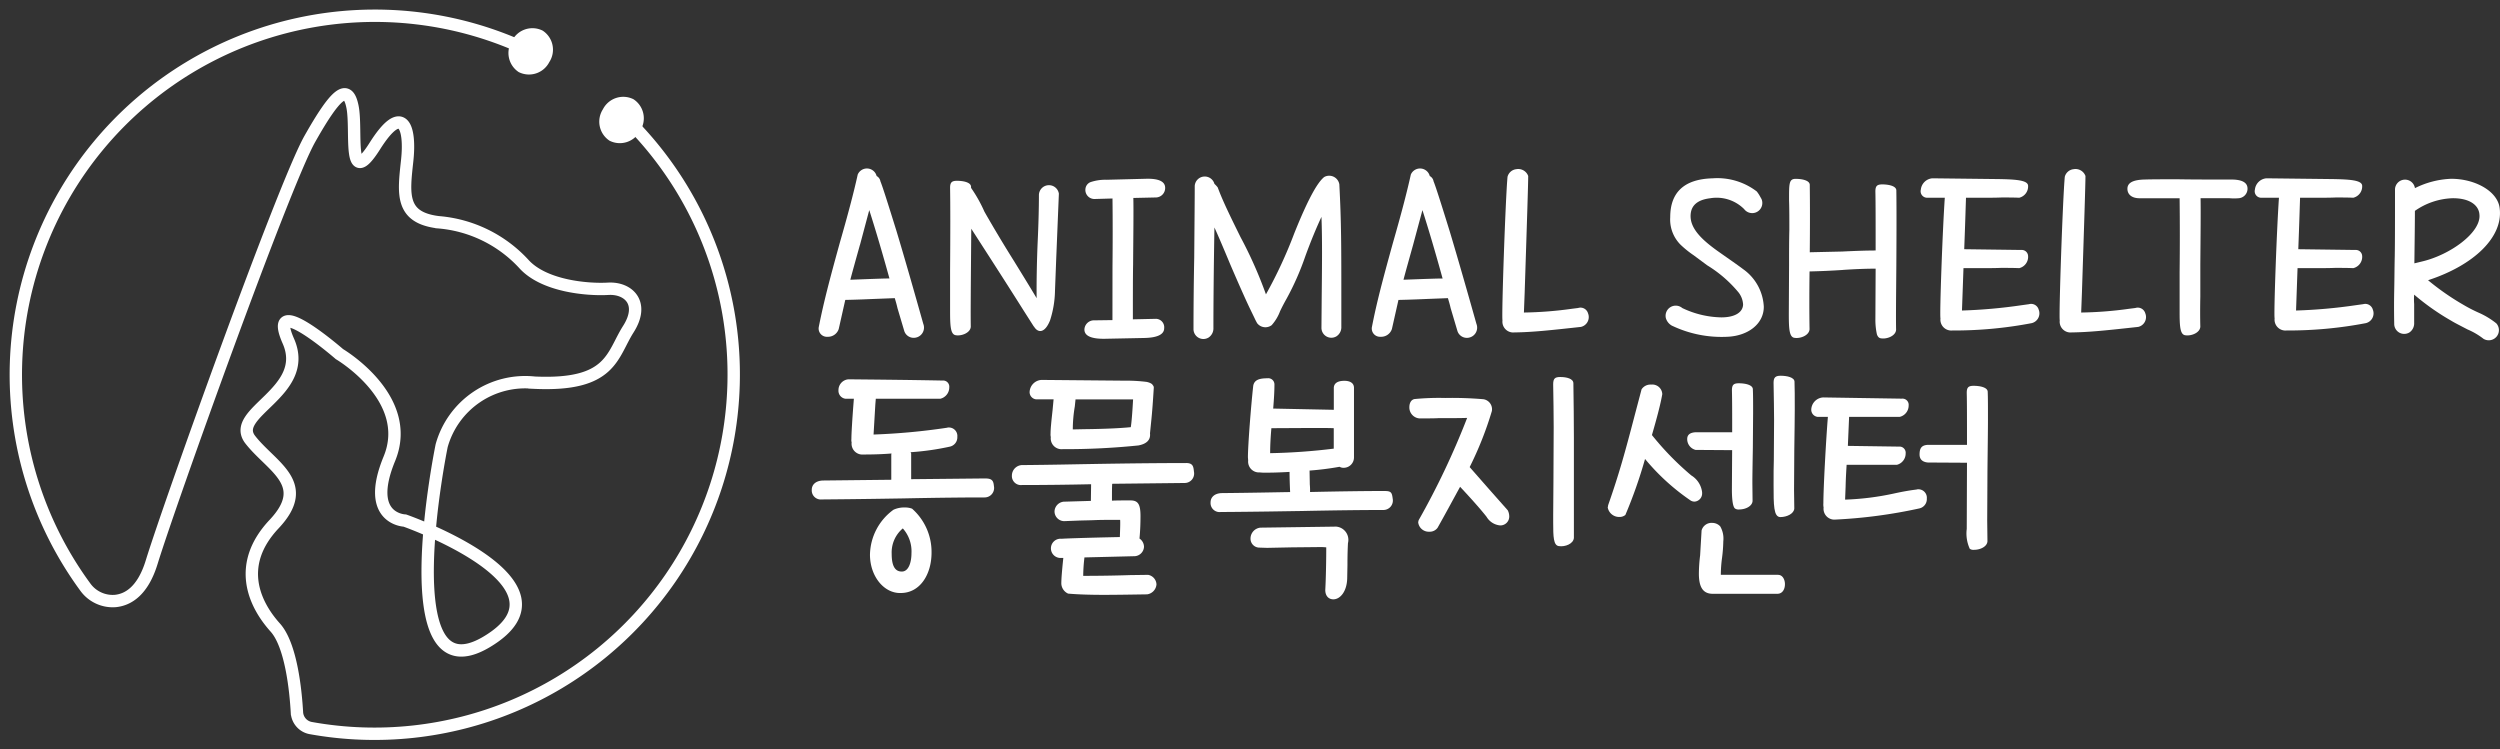 <svg xmlns="http://www.w3.org/2000/svg" xmlns:xlink="http://www.w3.org/1999/xlink" width="202.118" height="60.593" viewBox="0 0 202.118 60.593">
  <rect x="0" y="0" width="202.118" height="60.593" fill="#333333" stroke="none"/>
  <defs>
    <clipPath id="clip-path">
      <rect id="사각형_7" data-name="사각형 7" width="202.118" height="60.593" fill="none"/>
    </clipPath>
  </defs>
  <g id="logo" transform="translate(0 0)">
    <g id="그룹_7" data-name="그룹 7" transform="translate(0 0)" clip-path="url(#clip-path)">
      <path id="패스_90" data-name="패스 90" d="M42.13,3.375a29.026,29.026,0,0,0-36.017,43.3,2.731,2.731,0,0,0,2.434,1.138c1.021-.1,2.22-.791,2.942-3.146C12.931,39.964,22.152,14.209,24.27,10.46s3.075-4.516,3.455-2.592-.447,6.726,1.8,3.169S32.435,9.5,32.146,12.19s-.577,4.613,2.5,5a10.556,10.556,0,0,1,6.92,3.363c1.633,1.824,5.187,2.113,6.823,2.018s2.978,1.153,1.633,3.266-1.342,4.613-7.591,4.325a7.012,7.012,0,0,0-7.5,5.093s-4.225,20.565,3.651,15.855-6.629-9.8-6.629-9.8-3.268-.1-1.248-5-4.037-8.456-4.037-8.456-5.958-5.19-4.133-1.056-4.8,5.766-3.075,7.976,5,3.554,1.924,6.823-1.636,6.437.092,8.359c1.281,1.421,1.653,5.065,1.755,6.869a1.36,1.36,0,0,0,1.1,1.258A29.04,29.04,0,0,0,58.532,30.3,28.948,28.948,0,0,0,50.14,9.1" transform="translate(0.776 0.776)" fill="none" stroke="#fff" stroke-miterlimit="10" stroke-width="1"/>
      <path id="패스_91" data-name="패스 91" d="M22.285,5.818a1.845,1.845,0,0,1-2.472.809,1.846,1.846,0,0,1-.536-2.544,1.846,1.846,0,0,1,2.472-.809,1.84,1.84,0,0,1,.536,2.544" transform="translate(29.468 4.75)" fill="#fff"/>
      <path id="패스_92" data-name="패스 92" d="M19.407,3.643a1.845,1.845,0,0,1-2.472.809A1.846,1.846,0,0,1,16.4,1.908,1.846,1.846,0,0,1,18.871,1.1a1.84,1.84,0,0,1,.536,2.544" transform="translate(25.002 1.376)" fill="#fff"/>
      <path id="패스_93" data-name="패스 93" d="M26.645,18.942a.913.913,0,0,0,.919-.633l.528-2.347c1.061-.02,1.878-.061,2.429-.082l1.572-.061c.082.265.163.551.222.816l.551,1.855a.8.8,0,0,0,.857.531A.825.825,0,0,0,34.4,17.9c-.753-2.671-1.467-5.18-2.161-7.486-.714-2.3-1.143-3.651-1.306-4.039a.6.6,0,0,0-.306-.429.81.81,0,0,0-1.528-.122c-.327,1.49-.819,3.327-1.452,5.529-.834,3.021-1.3,4.794-1.692,6.772a.669.669,0,0,0,.694.819m2.631-7.427L30.031,8.7c.49,1.531,1.041,3.388,1.633,5.529-.367,0-.9.02-1.572.043l-1.592.061c.166-.635.429-1.572.776-2.817" transform="translate(40.246 8.285)" fill="#fff"/>
      <path id="패스_94" data-name="패스 94" d="M30.556,18.214c.487.082,1.2-.2,1.222-.694-.018-1.018,0-2.855.02-5.527l.02-2.388,1.511,2.345q1.653,2.572,2.694,4.225l.857,1.345V17.5c.324.551.875.572,1.3-.467a8.178,8.178,0,0,0,.406-2.409l.1-2.613L38.9,6.77a.812.812,0,0,0-1.613.079c0,1.143-.041,2.572-.1,3.8-.064,1.49-.1,3.2-.084,4.57-.549-.919-1.163-1.919-1.855-3.041-.816-1.3-1.613-2.631-2.368-3.955A11.422,11.422,0,0,0,31.8,6.3V6.239c.02-.388-.633-.51-1.141-.51-.429,0-.554.143-.554.572.023,1.388.023,3.631,0,6.71v3.2c0,1.2.023,1.939.452,2" transform="translate(46.707 8.888)" fill="#fff"/>
      <path id="패스_95" data-name="패스 95" d="M36.627,17.091l-1.449.02a.774.774,0,0,0-.816.714c-.023.549.569.814,1.794.773l3.018-.061c1.082-.018,1.636-.283,1.636-.794a.685.685,0,0,0-.653-.755l-1.878.041c0-1.9,0-3.365.018-4.406.02-2.549.043-4.345.02-5.407l1.858-.041a.764.764,0,0,0,.714-.776c0-.51-.51-.755-1.51-.735l-3.223.082a3.7,3.7,0,0,0-1.327.2.659.659,0,0,0-.385.531A.731.731,0,0,0,35.2,7.3l1.431-.041c.02,1.694.02,3.529,0,5.55Z" transform="translate(53.311 8.788)" fill="#fff"/>
      <path id="패스_96" data-name="패스 96" d="M39.509,9.741c.265.572.691,1.572,1.286,3,.755,1.755,1.286,2.939,1.592,3.572l.365.755c.1.222.186.365.207.406a.843.843,0,0,0,1.181.163,3.589,3.589,0,0,0,.674-1.12c.163-.347.347-.694.531-1.021a21.964,21.964,0,0,0,1.511-3.427c.469-1.286.916-2.347,1.306-3.184.079,1.939.038,4.488.018,6.713l-.018,2.243a.8.8,0,0,0,1.222.694.876.876,0,0,0,.385-.776V16.046c0-4.9,0-6.693-.161-9.793a.831.831,0,0,0-1.222-.592C47.791,6.13,47,7.638,45.974,10.19a36.631,36.631,0,0,1-2.3,4.958A34.338,34.338,0,0,0,41.609,10.5c-.653-1.327-1.408-2.835-1.835-4a2.271,2.271,0,0,0-.265-.286.812.812,0,0,0-1.592.163c0,1.163-.02,3.08-.041,5.772-.038,2-.059,3.94-.059,5.794a.8.8,0,0,0,1.222.694.883.883,0,0,0,.388-.776c0-1.773.02-4.468.082-8.119" transform="translate(58.674 8.65)" fill="#fff"/>
      <path id="패스_97" data-name="패스 97" d="M49.618,15.817c.082.265.166.551.225.816l.551,1.858a.8.8,0,0,0,.857.531.826.826,0,0,0,.674-1.123c-.753-2.671-1.47-5.182-2.161-7.486-.714-2.307-1.143-3.651-1.306-4.042a.591.591,0,0,0-.306-.426.812.812,0,0,0-1.531-.122c-.327,1.49-.816,3.325-1.449,5.529-.834,3.018-1.306,4.792-1.692,6.772a.666.666,0,0,0,.691.816.913.913,0,0,0,.921-.633l.528-2.345c1.061-.023,1.878-.061,2.429-.084Zm-3.59-1.488c.163-.633.429-1.572.776-2.817L47.559,8.7c.49,1.531,1.041,3.388,1.63,5.529-.365,0-.9.02-1.569.041Z" transform="translate(67.441 8.287)" fill="#fff"/>
      <path id="패스_98" data-name="패스 98" d="M53.735,16.589l-.487.061a30.552,30.552,0,0,1-3.9.306l.061-1.592c.184-5.672.286-8.813.286-9.446a.857.857,0,0,0-.959-.551.824.824,0,0,0-.712.612c-.166,1.735-.492,11.262-.408,11.609a.874.874,0,0,0,.959.977c1.488-.018,2.957-.181,5.384-.447a.814.814,0,0,0,.572-1.1.633.633,0,0,0-.8-.429" transform="translate(73.856 8.311)" fill="#fff"/>
      <path id="패스_99" data-name="패스 99" d="M53.318,17.583a9.3,9.3,0,0,0,4.488.878c1.613-.082,2.9-1.021,2.9-2.426a3.946,3.946,0,0,0-1.674-3.041c-.429-.327-1.082-.776-1.919-1.365-1.365-.959-2.386-1.9-2.324-3.021q.061-1.163,1.59-1.345a3.149,3.149,0,0,1,2.735.875.818.818,0,0,0,1.406-.814L60.337,7a3.074,3.074,0,0,0-.2-.286,5.248,5.248,0,0,0-3.572-1.061c-2.284.061-3.424,1.123-3.424,3.141a2.879,2.879,0,0,0,.834,2.225,8.111,8.111,0,0,0,1.061.855l1.1.816a10.15,10.15,0,0,1,2.508,2.164,1.726,1.726,0,0,1,.388,1c-.02.653-.694,1.041-1.753,1.041a7.612,7.612,0,0,1-3.164-.755.82.82,0,0,0-1.327.814,1.027,1.027,0,0,0,.531.633" transform="translate(81.892 8.764)" fill="#fff"/>
      <path id="패스_100" data-name="패스 100" d="M61.069,13.03c.916-.061,1.814-.1,2.631-.1l-.02,4.08a5.507,5.507,0,0,0,.122,1.225c.061.184.163.306.327.327.49.082,1.2-.2,1.225-.694-.02-.959,0-2.712.02-5.223.018-2.9.018-4.9,0-6.019.018-.388-.635-.508-1.143-.508-.429,0-.551.143-.551.572.02.875.02,2.467.02,4.771-.569,0-1.47.023-2.692.084l-2.633.059c.02-2.079.02-3.9,0-5.427.02-.385-.633-.508-1.143-.508-.551,0-.531.406-.531,1.753.023.674.023,1.449.023,2.368-.023.916-.023,1.9-.023,2.916l-.02,3.815c0,1.2.02,1.939.449,2,.49.082,1.2-.2,1.227-.694-.023-1.327-.023-2.878,0-4.672.9-.02,1.794-.061,2.712-.122" transform="translate(87.94 8.791)" fill="#fff"/>
      <path id="패스_101" data-name="패스 101" d="M69.6,15.83l-.589.082a41.729,41.729,0,0,1-4.817.429l.122-3.427h1.51c.51,0,1,0,1.508-.02.513,0,1,0,1.49.02a.939.939,0,0,0,.714-1,.51.51,0,0,0-.551-.469l-4.611-.061c.082-2.143.122-3.529.143-4.162h1.449c.469,0,.957,0,1.429-.02.467,0,.959,0,1.426.02a.939.939,0,0,0,.714-1c-.061-.429-1.041-.49-2.549-.51l-5.185-.061a1.024,1.024,0,0,0-.936.919.525.525,0,0,0,.49.653h1.449c-.184,2.631-.429,9.487-.35,9.752a.879.879,0,0,0,.959.98,33.268,33.268,0,0,0,6.407-.592.814.814,0,0,0,.572-1.1.634.634,0,0,0-.8-.429" transform="translate(94.426 8.764)" fill="#fff"/>
      <path id="패스_102" data-name="패스 102" d="M71.392,16.589l-.487.061a30.552,30.552,0,0,1-3.9.306l.061-1.592c.184-5.672.286-8.813.286-9.446a.857.857,0,0,0-.959-.551.824.824,0,0,0-.712.612c-.166,1.735-.492,11.262-.408,11.609a.874.874,0,0,0,.959.977c1.488-.018,2.957-.181,5.384-.447a.814.814,0,0,0,.572-1.1.633.633,0,0,0-.8-.429" transform="translate(101.252 8.311)" fill="#fff"/>
      <path id="패스_103" data-name="패스 103" d="M75.692,5.7h-.857c-1.061,0-2.164,0-3.327-.02-1.161,0-2.059,0-2.689.02-.921.02-1.388.245-1.408.714-.02.429.283.816,1.038.8H71.63c.023,1.977.023,3.978,0,6.016v3.123c0,1.161.023,1.875.452,1.937.487.082,1.2-.2,1.222-.694-.018-.753-.018-1.549,0-2.406V12.557c.02-2.511.041-4.287.02-5.345h2.347a4.356,4.356,0,0,0,.732,0,.768.768,0,0,0,.717-.776c0-.51-.469-.755-1.429-.735" transform="translate(104.586 8.814)" fill="#fff"/>
      <path id="패스_104" data-name="패스 104" d="M80.188,15.83l-.589.082a41.729,41.729,0,0,1-4.817.429l.122-3.427h1.51c.51,0,1,0,1.508-.02.513,0,1,0,1.49.02a.939.939,0,0,0,.714-1,.51.51,0,0,0-.551-.469l-4.611-.061c.082-2.143.122-3.529.143-4.162h1.449c.469,0,.957,0,1.429-.02.467,0,.959,0,1.426.02a.939.939,0,0,0,.714-1c-.061-.429-1.041-.49-2.549-.51l-5.185-.061a1.024,1.024,0,0,0-.936.919.525.525,0,0,0,.49.653H73.4c-.184,2.631-.429,9.487-.35,9.752a.879.879,0,0,0,.959.98,33.268,33.268,0,0,0,6.407-.592.814.814,0,0,0,.572-1.1.634.634,0,0,0-.8-.429" transform="translate(110.847 8.764)" fill="#fff"/>
      <path id="패스_105" data-name="패스 105" d="M82.625,16.456a11.881,11.881,0,0,1-1.141-.592,20.539,20.539,0,0,1-2.878-2c3.753-1.225,6.06-3.508,5.795-5.774-.122-1.406-1.98-2.426-3.917-2.426a7.11,7.11,0,0,0-2.937.755.812.812,0,0,0-1.613.079c0,2.429,0,4.225-.02,5.427-.023.919-.023,1.817-.043,2.735s-.018,1.817,0,2.733a.808.808,0,0,0,1.227.694.882.882,0,0,0,.385-.776V15.785a4.663,4.663,0,0,1,0-.755A19.577,19.577,0,0,0,80.5,17.15c.263.163.712.388,1.3.694a5.759,5.759,0,0,1,1.286.755.82.82,0,0,0,1.041-1.245,6.361,6.361,0,0,0-1.51-.9M77.5,12.5c.023-1.9.043-3.325.043-4.243a5.619,5.619,0,0,1,3.016-1.021c1.388-.02,2.143.551,2.2,1.306.163,1.449-2.365,3.284-4.672,3.815Z" transform="translate(117.695 8.791)" fill="#fff"/>
      <path id="패스_106" data-name="패스 106" d="M39.777,20.036l-6.019.061V18.016a.777.777,0,0,1-.041-.1,21.329,21.329,0,0,0,3.161-.449.768.768,0,0,0,.612-.794.683.683,0,0,0-.651-.755.46.46,0,0,0-.186.02,52.132,52.132,0,0,1-5.935.549l.143-2.426.038-.469h5.223a.941.941,0,0,0,.717-.919.5.5,0,0,0-.551-.551c-3.1-.059-5.631-.079-7.591-.1a.875.875,0,0,0-.816.878.65.65,0,0,0,.574.694h.671c-.14,1.776-.2,2.858-.2,3.263a.693.693,0,0,0,.02.265.876.876,0,0,0,.959.98c.735,0,1.49-.02,2.266-.082l-.02.082v2.041l-5.529.061c-.572.02-.9.327-.9.755a.733.733,0,0,0,.816.776c2.937-.023,5.139-.061,6.591-.084,2.937-.061,5.118-.079,6.568-.079a.764.764,0,0,0,.755-.9c-.041-.367-.084-.633-.674-.633" transform="translate(39.907 18.644)" fill="#fff"/>
      <path id="패스_107" data-name="패스 107" d="M30.974,16.181a1.578,1.578,0,0,0-.572-.1,2.085,2.085,0,0,0-.939.184,4.587,4.587,0,0,0-1.9,3.631c0,1.755,1.141,3.143,2.49,3.1,1.549,0,2.488-1.49,2.488-3.266a4.657,4.657,0,0,0-1.572-3.549m-.837,5.08c-.551,0-.814-.469-.814-1.429a2.541,2.541,0,0,1,.9-2.059,2.777,2.777,0,0,1,.7,2c0,.732-.225,1.488-.778,1.488" transform="translate(42.772 24.947)" fill="#fff"/>
      <path id="패스_108" data-name="패스 108" d="M34.318,16.379a.928.928,0,0,0,.02.286.875.875,0,0,0,.959.977,57.513,57.513,0,0,0,6.121-.3c.671-.125,1-.452.939-.98l.082-.816c.1-.919.163-1.878.225-2.876a.267.267,0,0,0-.082-.2c-.043-.1-.2-.2-.492-.265a13.562,13.562,0,0,0-1.835-.1l-6.672-.061a1.021,1.021,0,0,0-.959,1,.587.587,0,0,0,.513.569h1.426l-.082.878c-.1.9-.163,1.531-.163,1.9m1.96-2.2.059-.572H40.99c-.061,1.1-.122,1.858-.186,2.245-.794.082-2.036.143-3.73.163l-.959.02a11.207,11.207,0,0,1,.163-1.858" transform="translate(50.617 18.671)" fill="#fff"/>
      <path id="패스_109" data-name="패스 109" d="M46.162,14.672c-1.735,0-4.366.02-7.877.082-1.184.02-2.957.061-5.325.082a.854.854,0,0,0-.9.837.73.73,0,0,0,.816.776c1.837,0,3.692-.023,5.588-.064l-.018,1.347-2.082.061a.822.822,0,0,0-.857.776.789.789,0,0,0,.776.8l1.061-.041c.467-.02.936-.02,1.408-.041s.916-.02,1.365-.02h.694c.02.245,0,.714-.023,1.388-2.957.061-4.526.122-4.71.14a.778.778,0,1,0-.061,1.551h.2c-.1.959-.161,1.653-.161,2.082a.931.931,0,0,0,.551.8c.691.061,1.651.1,2.876.1,1,0,2.182-.02,3.511-.041a.88.88,0,0,0,.755-.8.817.817,0,0,0-.676-.776l-1.447.02q-1.868.061-3.8.061a13.021,13.021,0,0,1,.1-1.49l4.082-.1a.8.8,0,0,0,.732-.755.814.814,0,0,0-.365-.671c.061-.633.082-1.245.082-1.817,0-1-.225-1.266-.819-1.266-.61,0-1.1,0-1.488.02,0-.694,0-1.141.02-1.365l5.856-.064a.762.762,0,0,0,.755-.9c-.043-.367-.043-.714-.633-.714" transform="translate(49.749 22.764)" fill="#fff"/>
      <path id="패스_110" data-name="패스 110" d="M46.4,16.687l-5.976.082a.888.888,0,0,0-.8.9.718.718,0,0,0,.714.714l.633.02,2-.041,2-.02a5.621,5.621,0,0,1,.776.02c0,.837-.02,2.386-.079,3.447,0,.469.263.755.653.755.551,0,1.1-.633,1.12-1.715l.02-1.038c0-.816.02-1.408.043-1.8a1.073,1.073,0,0,0-1.1-1.327" transform="translate(61.477 25.89)" fill="#fff"/>
      <path id="패스_111" data-name="패스 111" d="M52.479,21.1c-1.37,0-3.391.023-6.083.082a4.936,4.936,0,0,0-.02-.61l-.02-1.123a23.081,23.081,0,0,0,2.426-.306.643.643,0,0,0,.352.082.835.835,0,0,0,.814-.837V12.761c0-.406-.347-.569-.776-.569-.492,0-.875.163-.855.63v1.715l-4.9-.1c.064-.8.1-1.429.1-1.939a.5.5,0,0,0-.569-.51c-.635,0-1.064.122-1.146.612-.181,1.633-.429,4.815-.429,5.774l.02.265a.876.876,0,0,0,.939.959,3.85,3.85,0,0,0,.595.02c.508,0,1.1-.02,1.812-.061,0,.51.02,1.061.046,1.63-1.248.02-3.082.061-5.532.084-.572.018-.9.327-.9.753a.73.73,0,0,0,.816.776c2.937-.02,5.136-.061,6.591-.082,2.937-.061,5.118-.082,6.565-.082a.764.764,0,0,0,.755-.9c-.061-.467-.1-.633-.61-.633m-9.3-3.059c0-.674.041-1.345.1-2.021l3.307-.018c.732,0,1.3,0,1.735.018v1.653a49.12,49.12,0,0,1-5.141.367" transform="translate(59.518 18.595)" fill="#fff"/>
      <path id="패스_112" data-name="패스 112" d="M49.786,11.946c-.429,0-.572.122-.572.592.02,1.245.041,2.406.041,3.468l-.02,4.386-.02,2.694v.63c0,1.143.02,1.837.449,1.9.51.082,1.2-.184,1.225-.674V16.883c0-1.388-.02-2.858-.041-4.406.02-.408-.572-.531-1.061-.531" transform="translate(76.356 18.534)" fill="#fff"/>
      <path id="패스_113" data-name="패스 113" d="M51.125,20.014,49.533,18.2a28.083,28.083,0,0,0,1.794-4.529.82.82,0,0,0-.691-.959,30.128,30.128,0,0,0-3.08-.1,20.747,20.747,0,0,0-2.432.082c-.3.02-.467.306-.467.653a.889.889,0,0,0,.794.916c.717,0,1.227,0,1.554-.02,1,0,1.773,0,2.324-.02a62.91,62.91,0,0,1-3.917,8.264.99.99,0,0,0-.041.184.86.86,0,0,0,.9.753.775.775,0,0,0,.671-.324c.633-1.123,1.225-2.225,1.817-3.307.9.959,1.715,1.878,2.141,2.429a1.42,1.42,0,0,0,1.1.694.717.717,0,0,0,.732-.735,1.087,1.087,0,0,0-.122-.49Z" transform="translate(69.286 19.563)" fill="#fff"/>
      <path id="패스_114" data-name="패스 114" d="M58.573,20.917a1.85,1.85,0,0,0-.878-1.388,23.2,23.2,0,0,1-3.182-3.263c.408-1.408.7-2.511.837-3.307a.808.808,0,0,0-.9-.773.858.858,0,0,0-.776.385l-.554,2.1c-.794,3.041-1.263,4.733-2.141,7.244-.018.061-.018.143-.041.2a.941.941,0,0,0,.959.773.733.733,0,0,0,.469-.163,37.988,37.988,0,0,0,1.59-4.526,17.776,17.776,0,0,0,3.695,3.365.6.6,0,0,0,.327.082.661.661,0,0,0,.589-.735" transform="translate(79.041 18.907)" fill="#fff"/>
      <path id="패스_115" data-name="패스 115" d="M60.237,20.769H55.606a10.511,10.511,0,0,1,.1-1.385,11.754,11.754,0,0,0,.1-1.327,1.988,1.988,0,0,0-.245-1.2.87.87,0,0,0-.633-.286.835.835,0,0,0-.878.612L53.932,19.2a12.423,12.423,0,0,0-.1,1.47c0,1.061.306,1.633,1.123,1.633h5.223c.408,0,.612-.367.612-.776,0-.388-.2-.755-.551-.755" transform="translate(83.518 25.704)" fill="#fff"/>
      <path id="패스_116" data-name="패스 116" d="M56.769,11.906c-.429,0-.572.143-.572.572.02,1.243.041,2.245.041,2.978l-.02,3.225c-.02.508-.02,1.2-.02,2.059,0,1.633,0,2.592.551,2.592.508,0,1.1-.265,1.123-.694l-.02-1.49.02-3.223c.018-1.449.038-2.531.038-3.246,0-1.038,0-1.794-.02-2.263.02-.388-.633-.51-1.12-.51" transform="translate(87.191 18.472)" fill="#fff"/>
      <path id="패스_117" data-name="패스 117" d="M58.787,14.554c0-.837,0-1.47-.02-1.9.02-.388-.633-.51-1.141-.51-.429,0-.551.143-.551.572.02.8.02,1.919.02,3.386H54.159c-.469.023-.7.2-.7.551a.9.9,0,0,0,.676.878l2.957.02-.02,3.164c0,.855.079,1.406.245,1.549a.506.506,0,0,0,.347.082c.51,0,1.061-.265,1.079-.694L58.728,20.2c0-.63.018-1.59.038-2.835Z" transform="translate(82.947 18.843)" fill="#fff"/>
      <path id="패스_118" data-name="패스 118" d="M65.189,12.225c-.429,0-.551.143-.551.572.02.755.02,2.141.02,4.2H61.517c-.49.02-.694.225-.694.776,0,.388.225.612.674.653l3.161.018-.02,5.348a2.98,2.98,0,0,0,.245,1.61.514.514,0,0,0,.35.082c.508,0,1.059-.265,1.079-.694l-.02-1.671.02-3.98c.02-1.937.041-3.325.041-4.159,0-1.061,0-1.817-.02-2.245.02-.388-.633-.51-1.143-.51" transform="translate(94.368 18.967)" fill="#fff"/>
      <path id="패스_119" data-name="패스 119" d="M66.083,20.02a.447.447,0,0,0-.184.02c-.51.061-1.1.163-1.755.306a22.071,22.071,0,0,1-4.019.51l.041-1.041c.018-.8.061-1.388.082-1.773h4.059a.943.943,0,0,0,.714-.919.5.5,0,0,0-.551-.554l-4.121-.059.1-2.347h4.1a.941.941,0,0,0,.714-.919.5.5,0,0,0-.551-.551l-6.366-.1a1.022,1.022,0,0,0-.957,1,.583.583,0,0,0,.508.572h.837c-.161,1.98-.365,5.815-.365,6.976a1.277,1.277,0,0,0,.018.35.877.877,0,0,0,.959.977,40.665,40.665,0,0,0,6.774-.9.769.769,0,0,0,.612-.794.686.686,0,0,0-.653-.755" transform="translate(89.046 19.538)" fill="#fff"/>
    </g>
  </g>
</svg>
